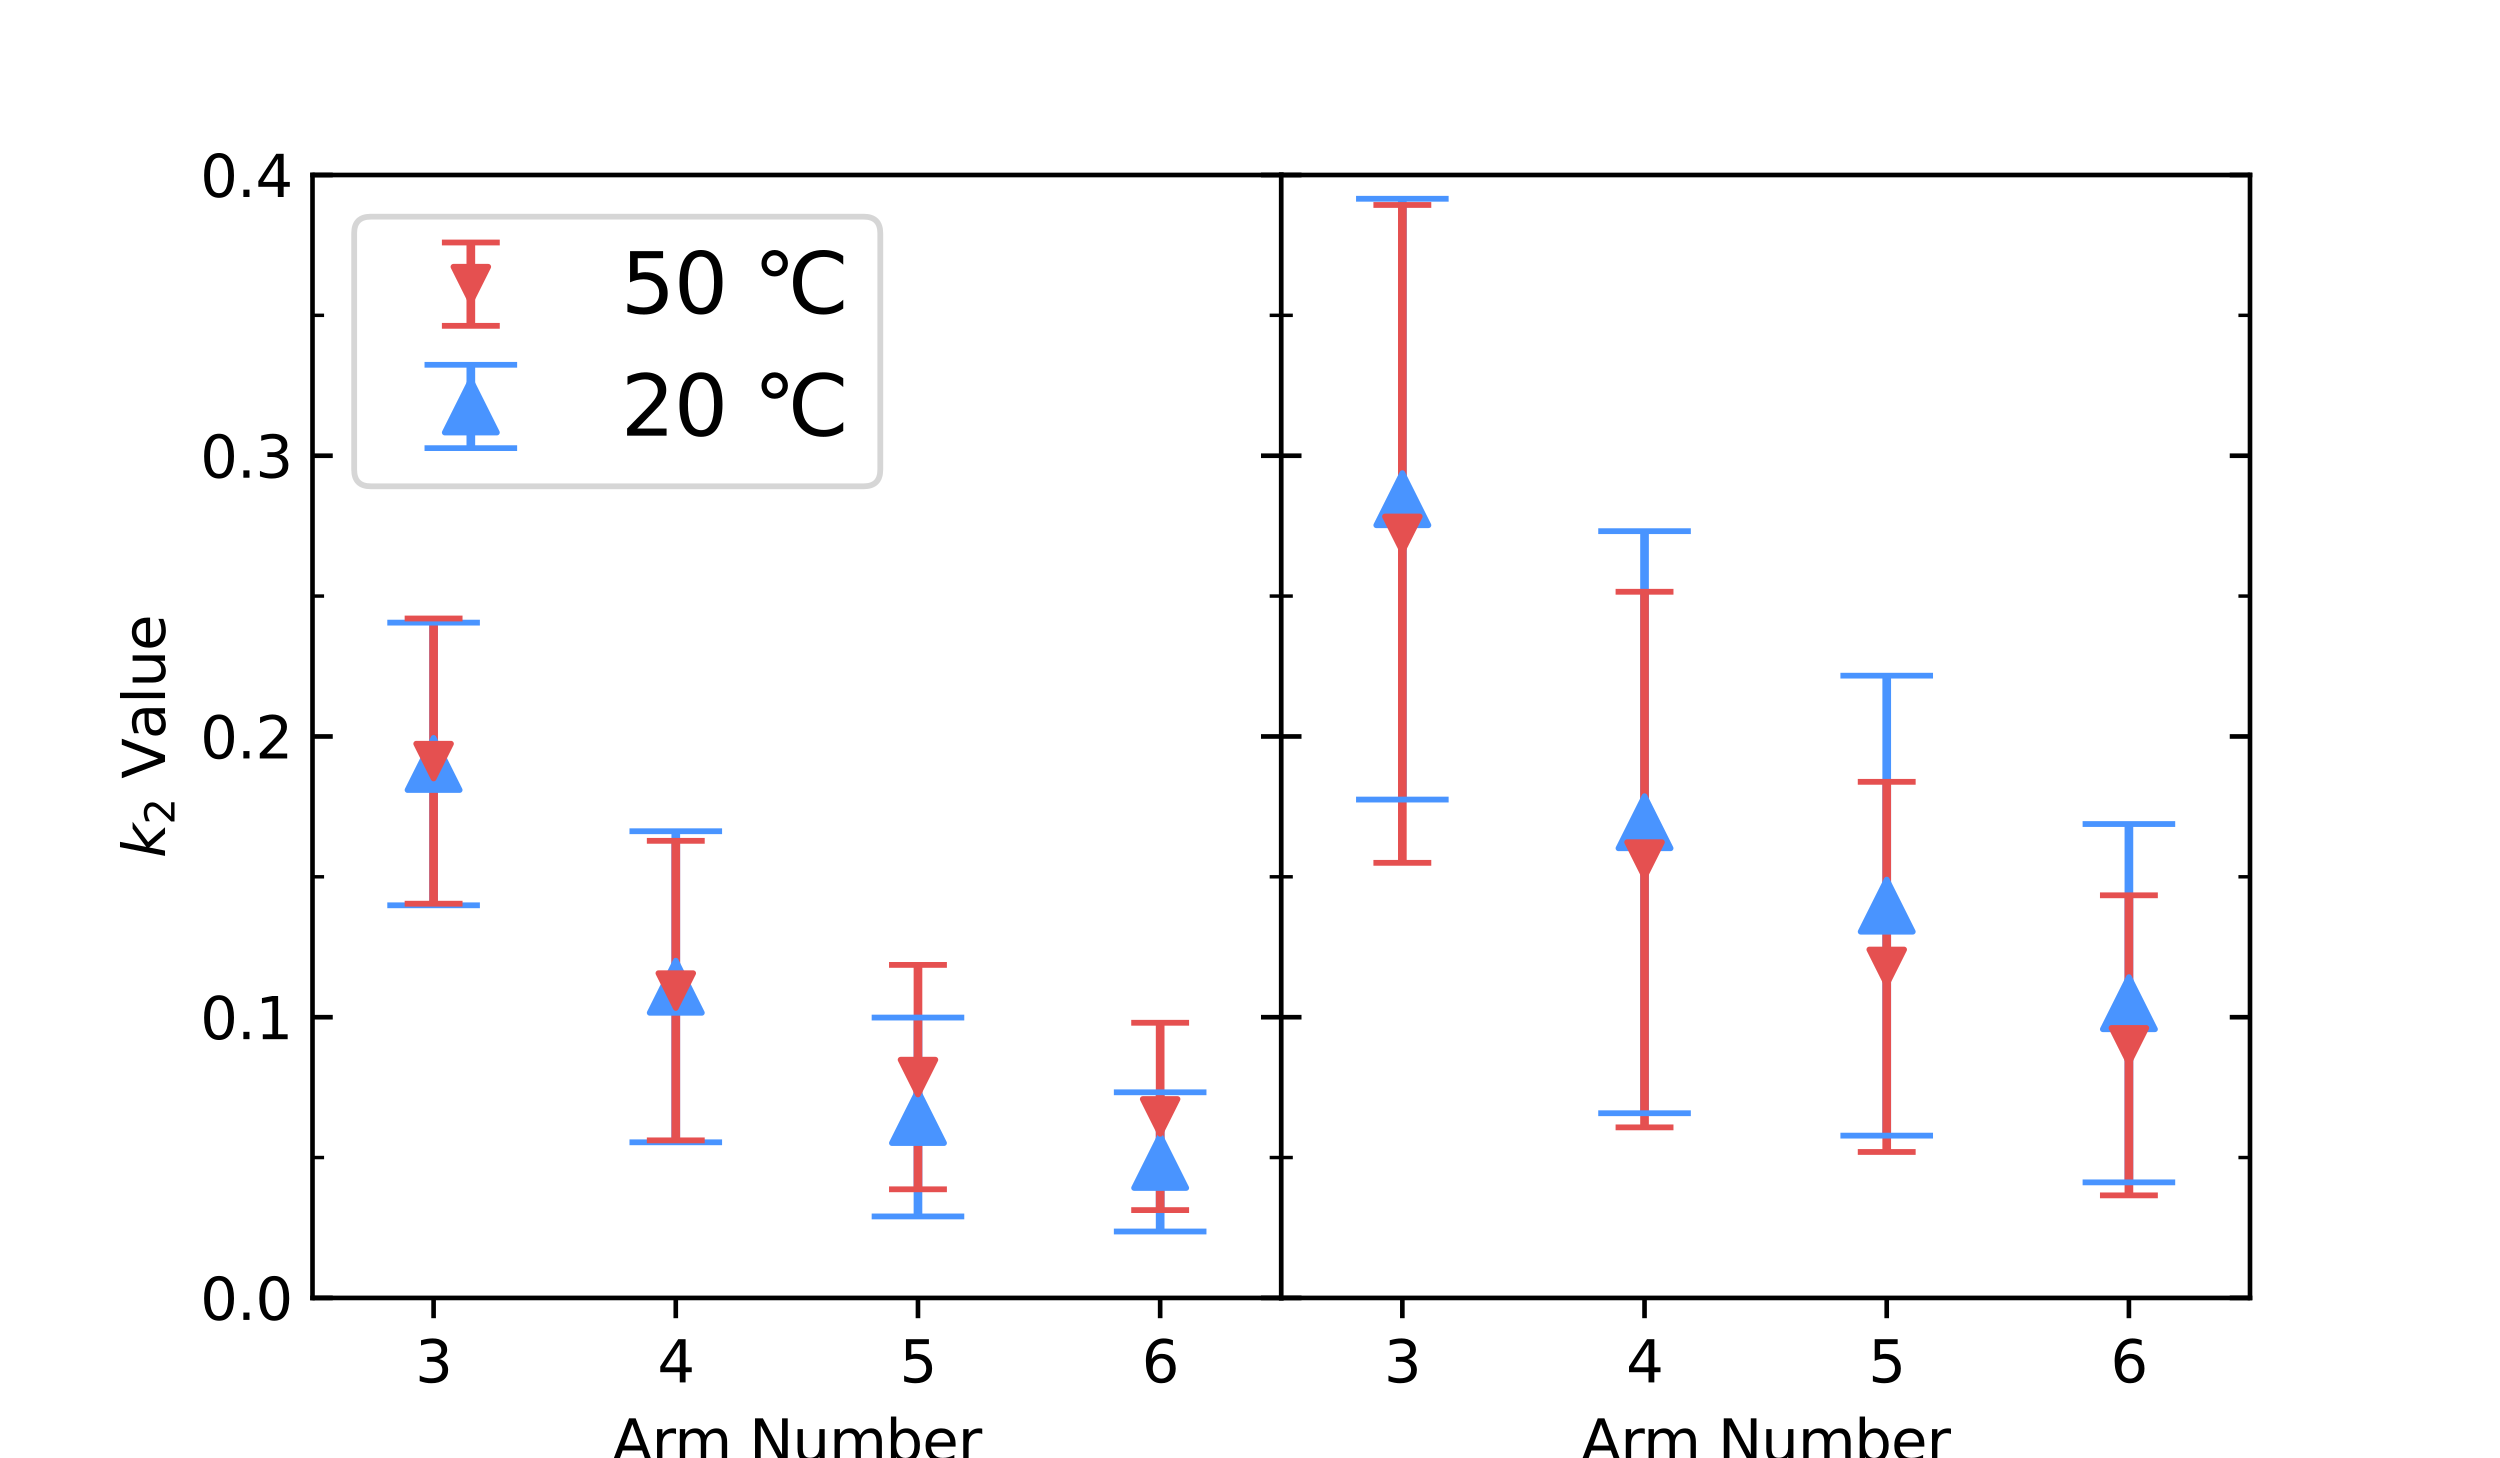 <?xml version="1.0" encoding="utf-8" standalone="no"?>
<!DOCTYPE svg PUBLIC "-//W3C//DTD SVG 1.1//EN"
  "http://www.w3.org/Graphics/SVG/1.1/DTD/svg11.dtd">
<svg height="252pt" version="1.1" viewBox="0 0 432 252" width="432pt" xmlns="http://www.w3.org/2000/svg" xmlns:xlink="http://www.w3.org/1999/xlink">
 <defs>
  <style type="text/css">*{stroke-linecap:butt;stroke-linejoin:round;}</style>
 </defs>
 <g id="figure_1">
  <g id="patch_1">
   <path d="M 0 252 
L 432 252 
L 432 0 
L 0 0 
z
" style="fill:#ffffff;"/>
  </g>
  <g id="axes_1">
   <g id="patch_2">
    <path d="M 54 224.28 
L 221.4 224.28 
L 221.4 30.24 
L 54 30.24 
z
" style="fill:#ffffff;"/>
   </g>
   <g id="matplotlib.axis_1">
    <g id="xtick_1">
     <g id="line2d_1">
      <defs>
       <path d="M 0 0 
L 0 3.5 
" id="m0575acde73" style="stroke:#000000;stroke-width:0.8;"/>
      </defs>
      <g>
       <use style="stroke:#000000;stroke-width:0.8;" x="74.925" xlink:href="#m0575acde73" y="224.28"/>
      </g>
     </g>
     <g id="text_1">
      <!-- 3 -->
      <g transform="translate(71.744 238.878)scale(0.1 -0.1)">
       <defs>
        <path d="M 2597 2516 
Q 3050 2419 3304 2112 
Q 3559 1806 3559 1356 
Q 3559 666 3084 287 
Q 2609 -91 1734 -91 
Q 1441 -91 1130 -33 
Q 819 25 488 141 
L 488 750 
Q 750 597 1062 519 
Q 1375 441 1716 441 
Q 2309 441 2620 675 
Q 2931 909 2931 1356 
Q 2931 1769 2642 2001 
Q 2353 2234 1838 2234 
L 1294 2234 
L 1294 2753 
L 1863 2753 
Q 2328 2753 2575 2939 
Q 2822 3125 2822 3475 
Q 2822 3834 2567 4026 
Q 2313 4219 1838 4219 
Q 1578 4219 1281 4162 
Q 984 4106 628 3988 
L 628 4550 
Q 988 4650 1302 4700 
Q 1616 4750 1894 4750 
Q 2613 4750 3031 4423 
Q 3450 4097 3450 3541 
Q 3450 3153 3228 2886 
Q 3006 2619 2597 2516 
z
" id="DejaVuSans-33" transform="scale(0.016)"/>
       </defs>
       <use xlink:href="#DejaVuSans-33"/>
      </g>
     </g>
    </g>
    <g id="xtick_2">
     <g id="line2d_2">
      <g>
       <use style="stroke:#000000;stroke-width:0.8;" x="116.775" xlink:href="#m0575acde73" y="224.28"/>
      </g>
     </g>
     <g id="text_2">
      <!-- 4 -->
      <g transform="translate(113.594 238.878)scale(0.1 -0.1)">
       <defs>
        <path d="M 2419 4116 
L 825 1625 
L 2419 1625 
L 2419 4116 
z
M 2253 4666 
L 3047 4666 
L 3047 1625 
L 3713 1625 
L 3713 1100 
L 3047 1100 
L 3047 0 
L 2419 0 
L 2419 1100 
L 313 1100 
L 313 1709 
L 2253 4666 
z
" id="DejaVuSans-34" transform="scale(0.016)"/>
       </defs>
       <use xlink:href="#DejaVuSans-34"/>
      </g>
     </g>
    </g>
    <g id="xtick_3">
     <g id="line2d_3">
      <g>
       <use style="stroke:#000000;stroke-width:0.8;" x="158.625" xlink:href="#m0575acde73" y="224.28"/>
      </g>
     </g>
     <g id="text_3">
      <!-- 5 -->
      <g transform="translate(155.444 238.878)scale(0.1 -0.1)">
       <defs>
        <path d="M 691 4666 
L 3169 4666 
L 3169 4134 
L 1269 4134 
L 1269 2991 
Q 1406 3038 1543 3061 
Q 1681 3084 1819 3084 
Q 2600 3084 3056 2656 
Q 3513 2228 3513 1497 
Q 3513 744 3044 326 
Q 2575 -91 1722 -91 
Q 1428 -91 1123 -41 
Q 819 9 494 109 
L 494 744 
Q 775 591 1075 516 
Q 1375 441 1709 441 
Q 2250 441 2565 725 
Q 2881 1009 2881 1497 
Q 2881 1984 2565 2268 
Q 2250 2553 1709 2553 
Q 1456 2553 1204 2497 
Q 953 2441 691 2322 
L 691 4666 
z
" id="DejaVuSans-35" transform="scale(0.016)"/>
       </defs>
       <use xlink:href="#DejaVuSans-35"/>
      </g>
     </g>
    </g>
    <g id="xtick_4">
     <g id="line2d_4">
      <g>
       <use style="stroke:#000000;stroke-width:0.8;" x="200.475" xlink:href="#m0575acde73" y="224.28"/>
      </g>
     </g>
     <g id="text_4">
      <!-- 6 -->
      <g transform="translate(197.294 238.878)scale(0.1 -0.1)">
       <defs>
        <path d="M 2113 2584 
Q 1688 2584 1439 2293 
Q 1191 2003 1191 1497 
Q 1191 994 1439 701 
Q 1688 409 2113 409 
Q 2538 409 2786 701 
Q 3034 994 3034 1497 
Q 3034 2003 2786 2293 
Q 2538 2584 2113 2584 
z
M 3366 4563 
L 3366 3988 
Q 3128 4100 2886 4159 
Q 2644 4219 2406 4219 
Q 1781 4219 1451 3797 
Q 1122 3375 1075 2522 
Q 1259 2794 1537 2939 
Q 1816 3084 2150 3084 
Q 2853 3084 3261 2657 
Q 3669 2231 3669 1497 
Q 3669 778 3244 343 
Q 2819 -91 2113 -91 
Q 1303 -91 875 529 
Q 447 1150 447 2328 
Q 447 3434 972 4092 
Q 1497 4750 2381 4750 
Q 2619 4750 2861 4703 
Q 3103 4656 3366 4563 
z
" id="DejaVuSans-36" transform="scale(0.016)"/>
       </defs>
       <use xlink:href="#DejaVuSans-36"/>
      </g>
     </g>
    </g>
    <g id="text_5">
     <!-- Arm Number -->
     <g transform="translate(105.766 252.557)scale(0.1 -0.1)">
      <defs>
       <path d="M 2188 4044 
L 1331 1722 
L 3047 1722 
L 2188 4044 
z
M 1831 4666 
L 2547 4666 
L 4325 0 
L 3669 0 
L 3244 1197 
L 1141 1197 
L 716 0 
L 50 0 
L 1831 4666 
z
" id="DejaVuSans-41" transform="scale(0.016)"/>
       <path d="M 2631 2963 
Q 2534 3019 2420 3045 
Q 2306 3072 2169 3072 
Q 1681 3072 1420 2755 
Q 1159 2438 1159 1844 
L 1159 0 
L 581 0 
L 581 3500 
L 1159 3500 
L 1159 2956 
Q 1341 3275 1631 3429 
Q 1922 3584 2338 3584 
Q 2397 3584 2469 3576 
Q 2541 3569 2628 3553 
L 2631 2963 
z
" id="DejaVuSans-72" transform="scale(0.016)"/>
       <path d="M 3328 2828 
Q 3544 3216 3844 3400 
Q 4144 3584 4550 3584 
Q 5097 3584 5394 3201 
Q 5691 2819 5691 2113 
L 5691 0 
L 5113 0 
L 5113 2094 
Q 5113 2597 4934 2840 
Q 4756 3084 4391 3084 
Q 3944 3084 3684 2787 
Q 3425 2491 3425 1978 
L 3425 0 
L 2847 0 
L 2847 2094 
Q 2847 2600 2669 2842 
Q 2491 3084 2119 3084 
Q 1678 3084 1418 2786 
Q 1159 2488 1159 1978 
L 1159 0 
L 581 0 
L 581 3500 
L 1159 3500 
L 1159 2956 
Q 1356 3278 1631 3431 
Q 1906 3584 2284 3584 
Q 2666 3584 2933 3390 
Q 3200 3197 3328 2828 
z
" id="DejaVuSans-6d" transform="scale(0.016)"/>
       <path id="DejaVuSans-20" transform="scale(0.016)"/>
       <path d="M 628 4666 
L 1478 4666 
L 3547 763 
L 3547 4666 
L 4159 4666 
L 4159 0 
L 3309 0 
L 1241 3903 
L 1241 0 
L 628 0 
L 628 4666 
z
" id="DejaVuSans-4e" transform="scale(0.016)"/>
       <path d="M 544 1381 
L 544 3500 
L 1119 3500 
L 1119 1403 
Q 1119 906 1312 657 
Q 1506 409 1894 409 
Q 2359 409 2629 706 
Q 2900 1003 2900 1516 
L 2900 3500 
L 3475 3500 
L 3475 0 
L 2900 0 
L 2900 538 
Q 2691 219 2414 64 
Q 2138 -91 1772 -91 
Q 1169 -91 856 284 
Q 544 659 544 1381 
z
M 1991 3584 
L 1991 3584 
z
" id="DejaVuSans-75" transform="scale(0.016)"/>
       <path d="M 3116 1747 
Q 3116 2381 2855 2742 
Q 2594 3103 2138 3103 
Q 1681 3103 1420 2742 
Q 1159 2381 1159 1747 
Q 1159 1113 1420 752 
Q 1681 391 2138 391 
Q 2594 391 2855 752 
Q 3116 1113 3116 1747 
z
M 1159 2969 
Q 1341 3281 1617 3432 
Q 1894 3584 2278 3584 
Q 2916 3584 3314 3078 
Q 3713 2572 3713 1747 
Q 3713 922 3314 415 
Q 2916 -91 2278 -91 
Q 1894 -91 1617 61 
Q 1341 213 1159 525 
L 1159 0 
L 581 0 
L 581 4863 
L 1159 4863 
L 1159 2969 
z
" id="DejaVuSans-62" transform="scale(0.016)"/>
       <path d="M 3597 1894 
L 3597 1613 
L 953 1613 
Q 991 1019 1311 708 
Q 1631 397 2203 397 
Q 2534 397 2845 478 
Q 3156 559 3463 722 
L 3463 178 
Q 3153 47 2828 -22 
Q 2503 -91 2169 -91 
Q 1331 -91 842 396 
Q 353 884 353 1716 
Q 353 2575 817 3079 
Q 1281 3584 2069 3584 
Q 2775 3584 3186 3129 
Q 3597 2675 3597 1894 
z
M 3022 2063 
Q 3016 2534 2758 2815 
Q 2500 3097 2075 3097 
Q 1594 3097 1305 2825 
Q 1016 2553 972 2059 
L 3022 2063 
z
" id="DejaVuSans-65" transform="scale(0.016)"/>
      </defs>
      <use xlink:href="#DejaVuSans-41"/>
      <use x="68.408" xlink:href="#DejaVuSans-72"/>
      <use x="107.771" xlink:href="#DejaVuSans-6d"/>
      <use x="205.184" xlink:href="#DejaVuSans-20"/>
      <use x="236.971" xlink:href="#DejaVuSans-4e"/>
      <use x="311.775" xlink:href="#DejaVuSans-75"/>
      <use x="375.154" xlink:href="#DejaVuSans-6d"/>
      <use x="472.566" xlink:href="#DejaVuSans-62"/>
      <use x="536.043" xlink:href="#DejaVuSans-65"/>
      <use x="597.566" xlink:href="#DejaVuSans-72"/>
     </g>
    </g>
   </g>
   <g id="matplotlib.axis_2">
    <g id="ytick_1">
     <g id="line2d_5">
      <defs>
       <path d="M 0 0 
L 3.5 0 
" id="m7d1ebc1176" style="stroke:#000000;stroke-width:0.8;"/>
      </defs>
      <g>
       <use style="stroke:#000000;stroke-width:0.8;" x="54" xlink:href="#m7d1ebc1176" y="224.28"/>
      </g>
     </g>
     <g id="line2d_6">
      <defs>
       <path d="M 0 0 
L -3.5 0 
" id="m5c6dfbbfc9" style="stroke:#000000;stroke-width:0.8;"/>
      </defs>
      <g>
       <use style="stroke:#000000;stroke-width:0.8;" x="221.4" xlink:href="#m5c6dfbbfc9" y="224.28"/>
      </g>
     </g>
     <g id="text_6">
      <!-- 0.0 -->
      <g transform="translate(34.597 228.079)scale(0.1 -0.1)">
       <defs>
        <path d="M 2034 4250 
Q 1547 4250 1301 3770 
Q 1056 3291 1056 2328 
Q 1056 1369 1301 889 
Q 1547 409 2034 409 
Q 2525 409 2770 889 
Q 3016 1369 3016 2328 
Q 3016 3291 2770 3770 
Q 2525 4250 2034 4250 
z
M 2034 4750 
Q 2819 4750 3233 4129 
Q 3647 3509 3647 2328 
Q 3647 1150 3233 529 
Q 2819 -91 2034 -91 
Q 1250 -91 836 529 
Q 422 1150 422 2328 
Q 422 3509 836 4129 
Q 1250 4750 2034 4750 
z
" id="DejaVuSans-30" transform="scale(0.016)"/>
        <path d="M 684 794 
L 1344 794 
L 1344 0 
L 684 0 
L 684 794 
z
" id="DejaVuSans-2e" transform="scale(0.016)"/>
       </defs>
       <use xlink:href="#DejaVuSans-30"/>
       <use x="63.623" xlink:href="#DejaVuSans-2e"/>
       <use x="95.41" xlink:href="#DejaVuSans-30"/>
      </g>
     </g>
    </g>
    <g id="ytick_2">
     <g id="line2d_7">
      <g>
       <use style="stroke:#000000;stroke-width:0.8;" x="54" xlink:href="#m7d1ebc1176" y="175.77"/>
      </g>
     </g>
     <g id="line2d_8">
      <g>
       <use style="stroke:#000000;stroke-width:0.8;" x="221.4" xlink:href="#m5c6dfbbfc9" y="175.77"/>
      </g>
     </g>
     <g id="text_7">
      <!-- 0.1 -->
      <g transform="translate(34.597 179.569)scale(0.1 -0.1)">
       <defs>
        <path d="M 794 531 
L 1825 531 
L 1825 4091 
L 703 3866 
L 703 4441 
L 1819 4666 
L 2450 4666 
L 2450 531 
L 3481 531 
L 3481 0 
L 794 0 
L 794 531 
z
" id="DejaVuSans-31" transform="scale(0.016)"/>
       </defs>
       <use xlink:href="#DejaVuSans-30"/>
       <use x="63.623" xlink:href="#DejaVuSans-2e"/>
       <use x="95.41" xlink:href="#DejaVuSans-31"/>
      </g>
     </g>
    </g>
    <g id="ytick_3">
     <g id="line2d_9">
      <g>
       <use style="stroke:#000000;stroke-width:0.8;" x="54" xlink:href="#m7d1ebc1176" y="127.26"/>
      </g>
     </g>
     <g id="line2d_10">
      <g>
       <use style="stroke:#000000;stroke-width:0.8;" x="221.4" xlink:href="#m5c6dfbbfc9" y="127.26"/>
      </g>
     </g>
     <g id="text_8">
      <!-- 0.2 -->
      <g transform="translate(34.597 131.059)scale(0.1 -0.1)">
       <defs>
        <path d="M 1228 531 
L 3431 531 
L 3431 0 
L 469 0 
L 469 531 
Q 828 903 1448 1529 
Q 2069 2156 2228 2338 
Q 2531 2678 2651 2914 
Q 2772 3150 2772 3378 
Q 2772 3750 2511 3984 
Q 2250 4219 1831 4219 
Q 1534 4219 1204 4116 
Q 875 4013 500 3803 
L 500 4441 
Q 881 4594 1212 4672 
Q 1544 4750 1819 4750 
Q 2544 4750 2975 4387 
Q 3406 4025 3406 3419 
Q 3406 3131 3298 2873 
Q 3191 2616 2906 2266 
Q 2828 2175 2409 1742 
Q 1991 1309 1228 531 
z
" id="DejaVuSans-32" transform="scale(0.016)"/>
       </defs>
       <use xlink:href="#DejaVuSans-30"/>
       <use x="63.623" xlink:href="#DejaVuSans-2e"/>
       <use x="95.41" xlink:href="#DejaVuSans-32"/>
      </g>
     </g>
    </g>
    <g id="ytick_4">
     <g id="line2d_11">
      <g>
       <use style="stroke:#000000;stroke-width:0.8;" x="54" xlink:href="#m7d1ebc1176" y="78.75"/>
      </g>
     </g>
     <g id="line2d_12">
      <g>
       <use style="stroke:#000000;stroke-width:0.8;" x="221.4" xlink:href="#m5c6dfbbfc9" y="78.75"/>
      </g>
     </g>
     <g id="text_9">
      <!-- 0.3 -->
      <g transform="translate(34.597 82.549)scale(0.1 -0.1)">
       <use xlink:href="#DejaVuSans-30"/>
       <use x="63.623" xlink:href="#DejaVuSans-2e"/>
       <use x="95.41" xlink:href="#DejaVuSans-33"/>
      </g>
     </g>
    </g>
    <g id="ytick_5">
     <g id="line2d_13">
      <g>
       <use style="stroke:#000000;stroke-width:0.8;" x="54" xlink:href="#m7d1ebc1176" y="30.24"/>
      </g>
     </g>
     <g id="line2d_14">
      <g>
       <use style="stroke:#000000;stroke-width:0.8;" x="221.4" xlink:href="#m5c6dfbbfc9" y="30.24"/>
      </g>
     </g>
     <g id="text_10">
      <!-- 0.4 -->
      <g transform="translate(34.597 34.039)scale(0.1 -0.1)">
       <use xlink:href="#DejaVuSans-30"/>
       <use x="63.623" xlink:href="#DejaVuSans-2e"/>
       <use x="95.41" xlink:href="#DejaVuSans-34"/>
      </g>
     </g>
    </g>
    <g id="ytick_6">
     <g id="line2d_15">
      <defs>
       <path d="M 0 0 
L 2 0 
" id="m0d3265a0aa" style="stroke:#000000;stroke-width:0.6;"/>
      </defs>
      <g>
       <use style="stroke:#000000;stroke-width:0.6;" x="54" xlink:href="#m0d3265a0aa" y="200.025"/>
      </g>
     </g>
     <g id="line2d_16">
      <defs>
       <path d="M 0 0 
L -2 0 
" id="m241e0ba196" style="stroke:#000000;stroke-width:0.6;"/>
      </defs>
      <g>
       <use style="stroke:#000000;stroke-width:0.6;" x="221.4" xlink:href="#m241e0ba196" y="200.025"/>
      </g>
     </g>
    </g>
    <g id="ytick_7">
     <g id="line2d_17">
      <g>
       <use style="stroke:#000000;stroke-width:0.6;" x="54" xlink:href="#m0d3265a0aa" y="151.515"/>
      </g>
     </g>
     <g id="line2d_18">
      <g>
       <use style="stroke:#000000;stroke-width:0.6;" x="221.4" xlink:href="#m241e0ba196" y="151.515"/>
      </g>
     </g>
    </g>
    <g id="ytick_8">
     <g id="line2d_19">
      <g>
       <use style="stroke:#000000;stroke-width:0.6;" x="54" xlink:href="#m0d3265a0aa" y="103.005"/>
      </g>
     </g>
     <g id="line2d_20">
      <g>
       <use style="stroke:#000000;stroke-width:0.6;" x="221.4" xlink:href="#m241e0ba196" y="103.005"/>
      </g>
     </g>
    </g>
    <g id="ytick_9">
     <g id="line2d_21">
      <g>
       <use style="stroke:#000000;stroke-width:0.6;" x="54" xlink:href="#m0d3265a0aa" y="54.495"/>
      </g>
     </g>
     <g id="line2d_22">
      <g>
       <use style="stroke:#000000;stroke-width:0.6;" x="221.4" xlink:href="#m241e0ba196" y="54.495"/>
      </g>
     </g>
    </g>
    <g id="text_11">
     <!-- $k_2$ Value -->
     <g transform="translate(28.517 148.26)rotate(-90)scale(0.1 -0.1)">
      <defs>
       <path d="M 1172 4863 
L 1747 4863 
L 1197 2028 
L 3169 3500 
L 3916 3500 
L 1716 1825 
L 3322 0 
L 2625 0 
L 1131 1709 
L 800 0 
L 225 0 
L 1172 4863 
z
" id="DejaVuSans-Oblique-6b" transform="scale(0.016)"/>
       <path d="M 1831 0 
L 50 4666 
L 709 4666 
L 2188 738 
L 3669 4666 
L 4325 4666 
L 2547 0 
L 1831 0 
z
" id="DejaVuSans-56" transform="scale(0.016)"/>
       <path d="M 2194 1759 
Q 1497 1759 1228 1600 
Q 959 1441 959 1056 
Q 959 750 1161 570 
Q 1363 391 1709 391 
Q 2188 391 2477 730 
Q 2766 1069 2766 1631 
L 2766 1759 
L 2194 1759 
z
M 3341 1997 
L 3341 0 
L 2766 0 
L 2766 531 
Q 2569 213 2275 61 
Q 1981 -91 1556 -91 
Q 1019 -91 701 211 
Q 384 513 384 1019 
Q 384 1609 779 1909 
Q 1175 2209 1959 2209 
L 2766 2209 
L 2766 2266 
Q 2766 2663 2505 2880 
Q 2244 3097 1772 3097 
Q 1472 3097 1187 3025 
Q 903 2953 641 2809 
L 641 3341 
Q 956 3463 1253 3523 
Q 1550 3584 1831 3584 
Q 2591 3584 2966 3190 
Q 3341 2797 3341 1997 
z
" id="DejaVuSans-61" transform="scale(0.016)"/>
       <path d="M 603 4863 
L 1178 4863 
L 1178 0 
L 603 0 
L 603 4863 
z
" id="DejaVuSans-6c" transform="scale(0.016)"/>
      </defs>
      <use transform="translate(0 0.016)" xlink:href="#DejaVuSans-Oblique-6b"/>
      <use transform="translate(57.91 -16.391)scale(0.7)" xlink:href="#DejaVuSans-32"/>
      <use transform="translate(105.181 0.016)" xlink:href="#DejaVuSans-20"/>
      <use transform="translate(136.968 0.016)" xlink:href="#DejaVuSans-56"/>
      <use transform="translate(205.376 0.016)" xlink:href="#DejaVuSans-61"/>
      <use transform="translate(266.655 0.016)" xlink:href="#DejaVuSans-6c"/>
      <use transform="translate(294.438 0.016)" xlink:href="#DejaVuSans-75"/>
      <use transform="translate(357.817 0.016)" xlink:href="#DejaVuSans-65"/>
     </g>
    </g>
   </g>
   <g id="LineCollection_1">
    <path clip-path="url(#p2a6aba3732)" d="M 74.925 156.433 
L 74.925 107.591 
" style="fill:none;stroke:#4994ff;stroke-width:1.5;"/>
    <path clip-path="url(#p2a6aba3732)" d="M 116.775 197.387 
L 116.775 143.633 
" style="fill:none;stroke:#4994ff;stroke-width:1.5;"/>
    <path clip-path="url(#p2a6aba3732)" d="M 158.625 210.203 
L 158.625 175.837 
" style="fill:none;stroke:#4994ff;stroke-width:1.5;"/>
    <path clip-path="url(#p2a6aba3732)" d="M 200.475 212.8 
L 200.475 188.752 
" style="fill:none;stroke:#4994ff;stroke-width:1.5;"/>
   </g>
   <g id="LineCollection_2">
    <path clip-path="url(#p2a6aba3732)" d="M 74.925 156.159 
L 74.925 106.875 
" style="fill:none;stroke:#e55050;stroke-width:1.5;"/>
    <path clip-path="url(#p2a6aba3732)" d="M 116.775 197.053 
L 116.775 145.294 
" style="fill:none;stroke:#e55050;stroke-width:1.5;"/>
    <path clip-path="url(#p2a6aba3732)" d="M 158.625 205.507 
L 158.625 166.735 
" style="fill:none;stroke:#e55050;stroke-width:1.5;"/>
    <path clip-path="url(#p2a6aba3732)" d="M 200.475 209.103 
L 200.475 176.731 
" style="fill:none;stroke:#e55050;stroke-width:1.5;"/>
   </g>
   <g id="line2d_23">
    <defs>
     <path d="M 8 0 
L -8 -0 
" id="m5488102010" style="stroke:#4994ff;"/>
    </defs>
    <g clip-path="url(#p2a6aba3732)">
     <use style="fill:#4994ff;stroke:#4994ff;" x="74.925" xlink:href="#m5488102010" y="156.433"/>
     <use style="fill:#4994ff;stroke:#4994ff;" x="116.775" xlink:href="#m5488102010" y="197.387"/>
     <use style="fill:#4994ff;stroke:#4994ff;" x="158.625" xlink:href="#m5488102010" y="210.203"/>
     <use style="fill:#4994ff;stroke:#4994ff;" x="200.475" xlink:href="#m5488102010" y="212.8"/>
    </g>
   </g>
   <g id="line2d_24">
    <g clip-path="url(#p2a6aba3732)">
     <use style="fill:#4994ff;stroke:#4994ff;" x="74.925" xlink:href="#m5488102010" y="107.591"/>
     <use style="fill:#4994ff;stroke:#4994ff;" x="116.775" xlink:href="#m5488102010" y="143.633"/>
     <use style="fill:#4994ff;stroke:#4994ff;" x="158.625" xlink:href="#m5488102010" y="175.837"/>
     <use style="fill:#4994ff;stroke:#4994ff;" x="200.475" xlink:href="#m5488102010" y="188.752"/>
    </g>
   </g>
   <g id="line2d_25">
    <defs>
     <path d="M 5 0 
L -5 -0 
" id="mcd7682aa81" style="stroke:#e55050;"/>
    </defs>
    <g clip-path="url(#p2a6aba3732)">
     <use style="fill:#e55050;stroke:#e55050;" x="74.925" xlink:href="#mcd7682aa81" y="156.159"/>
     <use style="fill:#e55050;stroke:#e55050;" x="116.775" xlink:href="#mcd7682aa81" y="197.053"/>
     <use style="fill:#e55050;stroke:#e55050;" x="158.625" xlink:href="#mcd7682aa81" y="205.507"/>
     <use style="fill:#e55050;stroke:#e55050;" x="200.475" xlink:href="#mcd7682aa81" y="209.103"/>
    </g>
   </g>
   <g id="line2d_26">
    <g clip-path="url(#p2a6aba3732)">
     <use style="fill:#e55050;stroke:#e55050;" x="74.925" xlink:href="#mcd7682aa81" y="106.875"/>
     <use style="fill:#e55050;stroke:#e55050;" x="116.775" xlink:href="#mcd7682aa81" y="145.294"/>
     <use style="fill:#e55050;stroke:#e55050;" x="158.625" xlink:href="#mcd7682aa81" y="166.735"/>
     <use style="fill:#e55050;stroke:#e55050;" x="200.475" xlink:href="#mcd7682aa81" y="176.731"/>
    </g>
   </g>
   <g id="line2d_27">
    <defs>
     <path d="M 0 -4.5 
L -4.5 4.5 
L 4.5 4.5 
z
" id="m9bbaa34497" style="stroke:#4994ff;stroke-linejoin:miter;"/>
    </defs>
    <g clip-path="url(#p2a6aba3732)">
     <use style="fill:#4994ff;stroke:#4994ff;stroke-linejoin:miter;" x="74.925" xlink:href="#m9bbaa34497" y="132.012"/>
     <use style="fill:#4994ff;stroke:#4994ff;stroke-linejoin:miter;" x="116.775" xlink:href="#m9bbaa34497" y="170.51"/>
     <use style="fill:#4994ff;stroke:#4994ff;stroke-linejoin:miter;" x="158.625" xlink:href="#m9bbaa34497" y="193.02"/>
     <use style="fill:#4994ff;stroke:#4994ff;stroke-linejoin:miter;" x="200.475" xlink:href="#m9bbaa34497" y="200.776"/>
    </g>
   </g>
   <g id="line2d_28">
    <defs>
     <path d="M -0 3 
L 3 -3 
L -3 -3 
z
" id="m28ab770dd6" style="stroke:#e55050;stroke-linejoin:miter;"/>
    </defs>
    <g clip-path="url(#p2a6aba3732)">
     <use style="fill:#e55050;stroke:#e55050;stroke-linejoin:miter;" x="74.925" xlink:href="#m28ab770dd6" y="131.517"/>
     <use style="fill:#e55050;stroke:#e55050;stroke-linejoin:miter;" x="116.775" xlink:href="#m28ab770dd6" y="171.173"/>
     <use style="fill:#e55050;stroke:#e55050;stroke-linejoin:miter;" x="158.625" xlink:href="#m28ab770dd6" y="186.121"/>
     <use style="fill:#e55050;stroke:#e55050;stroke-linejoin:miter;" x="200.475" xlink:href="#m28ab770dd6" y="192.917"/>
    </g>
   </g>
   <g id="patch_3">
    <path d="M 54 224.28 
L 54 30.24 
" style="fill:none;stroke:#000000;stroke-linecap:square;stroke-linejoin:miter;stroke-width:0.8;"/>
   </g>
   <g id="patch_4">
    <path d="M 221.4 224.28 
L 221.4 30.24 
" style="fill:none;stroke:#000000;stroke-linecap:square;stroke-linejoin:miter;stroke-width:0.8;"/>
   </g>
   <g id="patch_5">
    <path d="M 54 224.28 
L 221.4 224.28 
" style="fill:none;stroke:#000000;stroke-linecap:square;stroke-linejoin:miter;stroke-width:0.8;"/>
   </g>
   <g id="patch_6">
    <path d="M 54 30.24 
L 221.4 30.24 
" style="fill:none;stroke:#000000;stroke-linecap:square;stroke-linejoin:miter;stroke-width:0.8;"/>
   </g>
   <g id="legend_1">
    <g id="patch_7">
     <path d="M 64.08 84.033 
L 149.233 84.033 
Q 152.113 84.033 152.113 81.153 
L 152.113 40.32 
Q 152.113 37.44 149.233 37.44 
L 64.08 37.44 
Q 61.2 37.44 61.2 40.32 
L 61.2 81.153 
Q 61.2 84.033 64.08 84.033 
z
" style="fill:#ffffff;opacity:0.8;stroke:#cccccc;stroke-linejoin:miter;"/>
    </g>
    <g id="LineCollection_3">
     <path d="M 81.36 56.302 
L 81.36 41.902 
" style="fill:none;stroke:#e55050;stroke-width:1.5;"/>
    </g>
    <g id="line2d_29">
     <g>
      <use style="fill:#e55050;stroke:#e55050;" x="81.36" xlink:href="#mcd7682aa81" y="56.302"/>
     </g>
    </g>
    <g id="line2d_30">
     <g>
      <use style="fill:#e55050;stroke:#e55050;" x="81.36" xlink:href="#mcd7682aa81" y="41.902"/>
     </g>
    </g>
    <g id="line2d_31"/>
    <g id="line2d_32">
     <g>
      <use style="fill:#e55050;stroke:#e55050;stroke-linejoin:miter;" x="81.36" xlink:href="#m28ab770dd6" y="49.102"/>
     </g>
    </g>
    <g id="text_12">
     <!-- 50 ℃ -->
     <g transform="translate(107.28 54.142)scale(0.144 -0.144)">
      <defs>
       <path d="M 1600 4347 
Q 1350 4347 1178 4173 
Q 1006 4000 1006 3750 
Q 1006 3503 1178 3333 
Q 1350 3163 1600 3163 
Q 1850 3163 2022 3333 
Q 2194 3503 2194 3750 
Q 2194 3997 2020 4172 
Q 1847 4347 1600 4347 
z
M 1600 4750 
Q 1800 4750 1984 4673 
Q 2169 4597 2303 4453 
Q 2447 4313 2519 4134 
Q 2591 3956 2591 3750 
Q 2591 3338 2302 3052 
Q 2013 2766 1594 2766 
Q 1172 2766 890 3047 
Q 609 3328 609 3750 
Q 609 4169 896 4459 
Q 1184 4750 1600 4750 
z
M 6741 4306 
L 6741 3641 
Q 6422 3938 6061 4084 
Q 5700 4231 5294 4231 
Q 4494 4231 4069 3742 
Q 3644 3253 3644 2328 
Q 3644 1406 4069 917 
Q 4494 428 5294 428 
Q 5700 428 6061 575 
Q 6422 722 6741 1019 
L 6741 359 
Q 6409 134 6039 21 
Q 5669 -91 5256 -91 
Q 4197 -91 3587 557 
Q 2978 1206 2978 2328 
Q 2978 3453 3587 4101 
Q 4197 4750 5256 4750 
Q 5675 4750 6045 4639 
Q 6416 4528 6741 4306 
z
" id="DejaVuSans-2103" transform="scale(0.016)"/>
      </defs>
      <use xlink:href="#DejaVuSans-35"/>
      <use x="63.623" xlink:href="#DejaVuSans-30"/>
      <use x="127.246" xlink:href="#DejaVuSans-20"/>
      <use x="159.033" xlink:href="#DejaVuSans-2103"/>
     </g>
    </g>
    <g id="LineCollection_4">
     <path d="M 81.36 77.438 
L 81.36 63.038 
" style="fill:none;stroke:#4994ff;stroke-width:1.5;"/>
    </g>
    <g id="line2d_33">
     <g>
      <use style="fill:#4994ff;stroke:#4994ff;" x="81.36" xlink:href="#m5488102010" y="77.438"/>
     </g>
    </g>
    <g id="line2d_34">
     <g>
      <use style="fill:#4994ff;stroke:#4994ff;" x="81.36" xlink:href="#m5488102010" y="63.038"/>
     </g>
    </g>
    <g id="line2d_35"/>
    <g id="line2d_36">
     <g>
      <use style="fill:#4994ff;stroke:#4994ff;stroke-linejoin:miter;" x="81.36" xlink:href="#m9bbaa34497" y="70.238"/>
     </g>
    </g>
    <g id="text_13">
     <!-- 20 ℃ -->
     <g transform="translate(107.28 75.278)scale(0.144 -0.144)">
      <use xlink:href="#DejaVuSans-32"/>
      <use x="63.623" xlink:href="#DejaVuSans-30"/>
      <use x="127.246" xlink:href="#DejaVuSans-20"/>
      <use x="159.033" xlink:href="#DejaVuSans-2103"/>
     </g>
    </g>
   </g>
  </g>
  <g id="axes_2">
   <g id="patch_8">
    <path d="M 221.4 224.28 
L 388.8 224.28 
L 388.8 30.24 
L 221.4 30.24 
z
" style="fill:#ffffff;"/>
   </g>
   <g id="matplotlib.axis_3">
    <g id="xtick_5">
     <g id="line2d_37">
      <g>
       <use style="stroke:#000000;stroke-width:0.8;" x="242.325" xlink:href="#m0575acde73" y="224.28"/>
      </g>
     </g>
     <g id="text_14">
      <!-- 3 -->
      <g transform="translate(239.144 238.878)scale(0.1 -0.1)">
       <use xlink:href="#DejaVuSans-33"/>
      </g>
     </g>
    </g>
    <g id="xtick_6">
     <g id="line2d_38">
      <g>
       <use style="stroke:#000000;stroke-width:0.8;" x="284.175" xlink:href="#m0575acde73" y="224.28"/>
      </g>
     </g>
     <g id="text_15">
      <!-- 4 -->
      <g transform="translate(280.994 238.878)scale(0.1 -0.1)">
       <use xlink:href="#DejaVuSans-34"/>
      </g>
     </g>
    </g>
    <g id="xtick_7">
     <g id="line2d_39">
      <g>
       <use style="stroke:#000000;stroke-width:0.8;" x="326.025" xlink:href="#m0575acde73" y="224.28"/>
      </g>
     </g>
     <g id="text_16">
      <!-- 5 -->
      <g transform="translate(322.844 238.878)scale(0.1 -0.1)">
       <use xlink:href="#DejaVuSans-35"/>
      </g>
     </g>
    </g>
    <g id="xtick_8">
     <g id="line2d_40">
      <g>
       <use style="stroke:#000000;stroke-width:0.8;" x="367.875" xlink:href="#m0575acde73" y="224.28"/>
      </g>
     </g>
     <g id="text_17">
      <!-- 6 -->
      <g transform="translate(364.694 238.878)scale(0.1 -0.1)">
       <use xlink:href="#DejaVuSans-36"/>
      </g>
     </g>
    </g>
    <g id="text_18">
     <!-- Arm Number -->
     <g transform="translate(273.166 252.557)scale(0.1 -0.1)">
      <use xlink:href="#DejaVuSans-41"/>
      <use x="68.408" xlink:href="#DejaVuSans-72"/>
      <use x="107.771" xlink:href="#DejaVuSans-6d"/>
      <use x="205.184" xlink:href="#DejaVuSans-20"/>
      <use x="236.971" xlink:href="#DejaVuSans-4e"/>
      <use x="311.775" xlink:href="#DejaVuSans-75"/>
      <use x="375.154" xlink:href="#DejaVuSans-6d"/>
      <use x="472.566" xlink:href="#DejaVuSans-62"/>
      <use x="536.043" xlink:href="#DejaVuSans-65"/>
      <use x="597.566" xlink:href="#DejaVuSans-72"/>
     </g>
    </g>
   </g>
   <g id="matplotlib.axis_4">
    <g id="ytick_10">
     <g id="line2d_41">
      <g>
       <use style="stroke:#000000;stroke-width:0.8;" x="221.4" xlink:href="#m7d1ebc1176" y="224.28"/>
      </g>
     </g>
     <g id="line2d_42">
      <g>
       <use style="stroke:#000000;stroke-width:0.8;" x="388.8" xlink:href="#m5c6dfbbfc9" y="224.28"/>
      </g>
     </g>
    </g>
    <g id="ytick_11">
     <g id="line2d_43">
      <g>
       <use style="stroke:#000000;stroke-width:0.8;" x="221.4" xlink:href="#m7d1ebc1176" y="175.77"/>
      </g>
     </g>
     <g id="line2d_44">
      <g>
       <use style="stroke:#000000;stroke-width:0.8;" x="388.8" xlink:href="#m5c6dfbbfc9" y="175.77"/>
      </g>
     </g>
    </g>
    <g id="ytick_12">
     <g id="line2d_45">
      <g>
       <use style="stroke:#000000;stroke-width:0.8;" x="221.4" xlink:href="#m7d1ebc1176" y="127.26"/>
      </g>
     </g>
     <g id="line2d_46">
      <g>
       <use style="stroke:#000000;stroke-width:0.8;" x="388.8" xlink:href="#m5c6dfbbfc9" y="127.26"/>
      </g>
     </g>
    </g>
    <g id="ytick_13">
     <g id="line2d_47">
      <g>
       <use style="stroke:#000000;stroke-width:0.8;" x="221.4" xlink:href="#m7d1ebc1176" y="78.75"/>
      </g>
     </g>
     <g id="line2d_48">
      <g>
       <use style="stroke:#000000;stroke-width:0.8;" x="388.8" xlink:href="#m5c6dfbbfc9" y="78.75"/>
      </g>
     </g>
    </g>
    <g id="ytick_14">
     <g id="line2d_49">
      <g>
       <use style="stroke:#000000;stroke-width:0.8;" x="221.4" xlink:href="#m7d1ebc1176" y="30.24"/>
      </g>
     </g>
     <g id="line2d_50">
      <g>
       <use style="stroke:#000000;stroke-width:0.8;" x="388.8" xlink:href="#m5c6dfbbfc9" y="30.24"/>
      </g>
     </g>
    </g>
    <g id="ytick_15">
     <g id="line2d_51">
      <g>
       <use style="stroke:#000000;stroke-width:0.6;" x="221.4" xlink:href="#m0d3265a0aa" y="200.025"/>
      </g>
     </g>
     <g id="line2d_52">
      <g>
       <use style="stroke:#000000;stroke-width:0.6;" x="388.8" xlink:href="#m241e0ba196" y="200.025"/>
      </g>
     </g>
    </g>
    <g id="ytick_16">
     <g id="line2d_53">
      <g>
       <use style="stroke:#000000;stroke-width:0.6;" x="221.4" xlink:href="#m0d3265a0aa" y="151.515"/>
      </g>
     </g>
     <g id="line2d_54">
      <g>
       <use style="stroke:#000000;stroke-width:0.6;" x="388.8" xlink:href="#m241e0ba196" y="151.515"/>
      </g>
     </g>
    </g>
    <g id="ytick_17">
     <g id="line2d_55">
      <g>
       <use style="stroke:#000000;stroke-width:0.6;" x="221.4" xlink:href="#m0d3265a0aa" y="103.005"/>
      </g>
     </g>
     <g id="line2d_56">
      <g>
       <use style="stroke:#000000;stroke-width:0.6;" x="388.8" xlink:href="#m241e0ba196" y="103.005"/>
      </g>
     </g>
    </g>
    <g id="ytick_18">
     <g id="line2d_57">
      <g>
       <use style="stroke:#000000;stroke-width:0.6;" x="221.4" xlink:href="#m0d3265a0aa" y="54.495"/>
      </g>
     </g>
     <g id="line2d_58">
      <g>
       <use style="stroke:#000000;stroke-width:0.6;" x="388.8" xlink:href="#m241e0ba196" y="54.495"/>
      </g>
     </g>
    </g>
   </g>
   <g id="LineCollection_5">
    <path clip-path="url(#p3b68c203f3)" d="M 242.325 138.17 
L 242.325 34.343 
" style="fill:none;stroke:#4994ff;stroke-width:1.5;"/>
    <path clip-path="url(#p3b68c203f3)" d="M 284.175 192.371 
L 284.175 91.789 
" style="fill:none;stroke:#4994ff;stroke-width:1.5;"/>
    <path clip-path="url(#p3b68c203f3)" d="M 326.025 196.235 
L 326.025 116.755 
" style="fill:none;stroke:#4994ff;stroke-width:1.5;"/>
    <path clip-path="url(#p3b68c203f3)" d="M 367.875 204.31 
L 367.875 142.39 
" style="fill:none;stroke:#4994ff;stroke-width:1.5;"/>
   </g>
   <g id="LineCollection_6">
    <path clip-path="url(#p3b68c203f3)" d="M 242.325 149.094 
L 242.325 35.415 
" style="fill:none;stroke:#e55050;stroke-width:1.5;"/>
    <path clip-path="url(#p3b68c203f3)" d="M 284.175 194.812 
L 284.175 102.253 
" style="fill:none;stroke:#e55050;stroke-width:1.5;"/>
    <path clip-path="url(#p3b68c203f3)" d="M 326.025 199.063 
L 326.025 135.102 
" style="fill:none;stroke:#e55050;stroke-width:1.5;"/>
    <path clip-path="url(#p3b68c203f3)" d="M 367.875 206.561 
L 367.875 154.711 
" style="fill:none;stroke:#e55050;stroke-width:1.5;"/>
   </g>
   <g id="line2d_59">
    <g clip-path="url(#p3b68c203f3)">
     <use style="fill:#4994ff;stroke:#4994ff;" x="242.325" xlink:href="#m5488102010" y="138.17"/>
     <use style="fill:#4994ff;stroke:#4994ff;" x="284.175" xlink:href="#m5488102010" y="192.371"/>
     <use style="fill:#4994ff;stroke:#4994ff;" x="326.025" xlink:href="#m5488102010" y="196.235"/>
     <use style="fill:#4994ff;stroke:#4994ff;" x="367.875" xlink:href="#m5488102010" y="204.31"/>
    </g>
   </g>
   <g id="line2d_60">
    <g clip-path="url(#p3b68c203f3)">
     <use style="fill:#4994ff;stroke:#4994ff;" x="242.325" xlink:href="#m5488102010" y="34.343"/>
     <use style="fill:#4994ff;stroke:#4994ff;" x="284.175" xlink:href="#m5488102010" y="91.789"/>
     <use style="fill:#4994ff;stroke:#4994ff;" x="326.025" xlink:href="#m5488102010" y="116.755"/>
     <use style="fill:#4994ff;stroke:#4994ff;" x="367.875" xlink:href="#m5488102010" y="142.39"/>
    </g>
   </g>
   <g id="line2d_61">
    <g clip-path="url(#p3b68c203f3)">
     <use style="fill:#e55050;stroke:#e55050;" x="242.325" xlink:href="#mcd7682aa81" y="149.094"/>
     <use style="fill:#e55050;stroke:#e55050;" x="284.175" xlink:href="#mcd7682aa81" y="194.812"/>
     <use style="fill:#e55050;stroke:#e55050;" x="326.025" xlink:href="#mcd7682aa81" y="199.063"/>
     <use style="fill:#e55050;stroke:#e55050;" x="367.875" xlink:href="#mcd7682aa81" y="206.561"/>
    </g>
   </g>
   <g id="line2d_62">
    <g clip-path="url(#p3b68c203f3)">
     <use style="fill:#e55050;stroke:#e55050;" x="242.325" xlink:href="#mcd7682aa81" y="35.415"/>
     <use style="fill:#e55050;stroke:#e55050;" x="284.175" xlink:href="#mcd7682aa81" y="102.253"/>
     <use style="fill:#e55050;stroke:#e55050;" x="326.025" xlink:href="#mcd7682aa81" y="135.102"/>
     <use style="fill:#e55050;stroke:#e55050;" x="367.875" xlink:href="#mcd7682aa81" y="154.711"/>
    </g>
   </g>
   <g id="line2d_63">
    <g clip-path="url(#p3b68c203f3)">
     <use style="fill:#4994ff;stroke:#4994ff;stroke-linejoin:miter;" x="242.325" xlink:href="#m9bbaa34497" y="86.257"/>
     <use style="fill:#4994ff;stroke:#4994ff;stroke-linejoin:miter;" x="284.175" xlink:href="#m9bbaa34497" y="142.08"/>
     <use style="fill:#4994ff;stroke:#4994ff;stroke-linejoin:miter;" x="326.025" xlink:href="#m9bbaa34497" y="156.495"/>
     <use style="fill:#4994ff;stroke:#4994ff;stroke-linejoin:miter;" x="367.875" xlink:href="#m9bbaa34497" y="173.35"/>
    </g>
   </g>
   <g id="line2d_64">
    <g clip-path="url(#p3b68c203f3)">
     <use style="fill:#e55050;stroke:#e55050;stroke-linejoin:miter;" x="242.325" xlink:href="#m28ab770dd6" y="92.255"/>
     <use style="fill:#e55050;stroke:#e55050;stroke-linejoin:miter;" x="284.175" xlink:href="#m28ab770dd6" y="148.533"/>
     <use style="fill:#e55050;stroke:#e55050;stroke-linejoin:miter;" x="326.025" xlink:href="#m28ab770dd6" y="167.083"/>
     <use style="fill:#e55050;stroke:#e55050;stroke-linejoin:miter;" x="367.875" xlink:href="#m28ab770dd6" y="180.636"/>
    </g>
   </g>
   <g id="patch_9">
    <path d="M 221.4 224.28 
L 221.4 30.24 
" style="fill:none;stroke:#000000;stroke-linecap:square;stroke-linejoin:miter;stroke-width:0.8;"/>
   </g>
   <g id="patch_10">
    <path d="M 388.8 224.28 
L 388.8 30.24 
" style="fill:none;stroke:#000000;stroke-linecap:square;stroke-linejoin:miter;stroke-width:0.8;"/>
   </g>
   <g id="patch_11">
    <path d="M 221.4 224.28 
L 388.8 224.28 
" style="fill:none;stroke:#000000;stroke-linecap:square;stroke-linejoin:miter;stroke-width:0.8;"/>
   </g>
   <g id="patch_12">
    <path d="M 221.4 30.24 
L 388.8 30.24 
" style="fill:none;stroke:#000000;stroke-linecap:square;stroke-linejoin:miter;stroke-width:0.8;"/>
   </g>
  </g>
 </g>
 <defs>
  <clipPath id="p2a6aba3732">
   <rect height="194.04" width="167.4" x="54" y="30.24"/>
  </clipPath>
  <clipPath id="p3b68c203f3">
   <rect height="194.04" width="167.4" x="221.4" y="30.24"/>
  </clipPath>
 </defs>
</svg>

